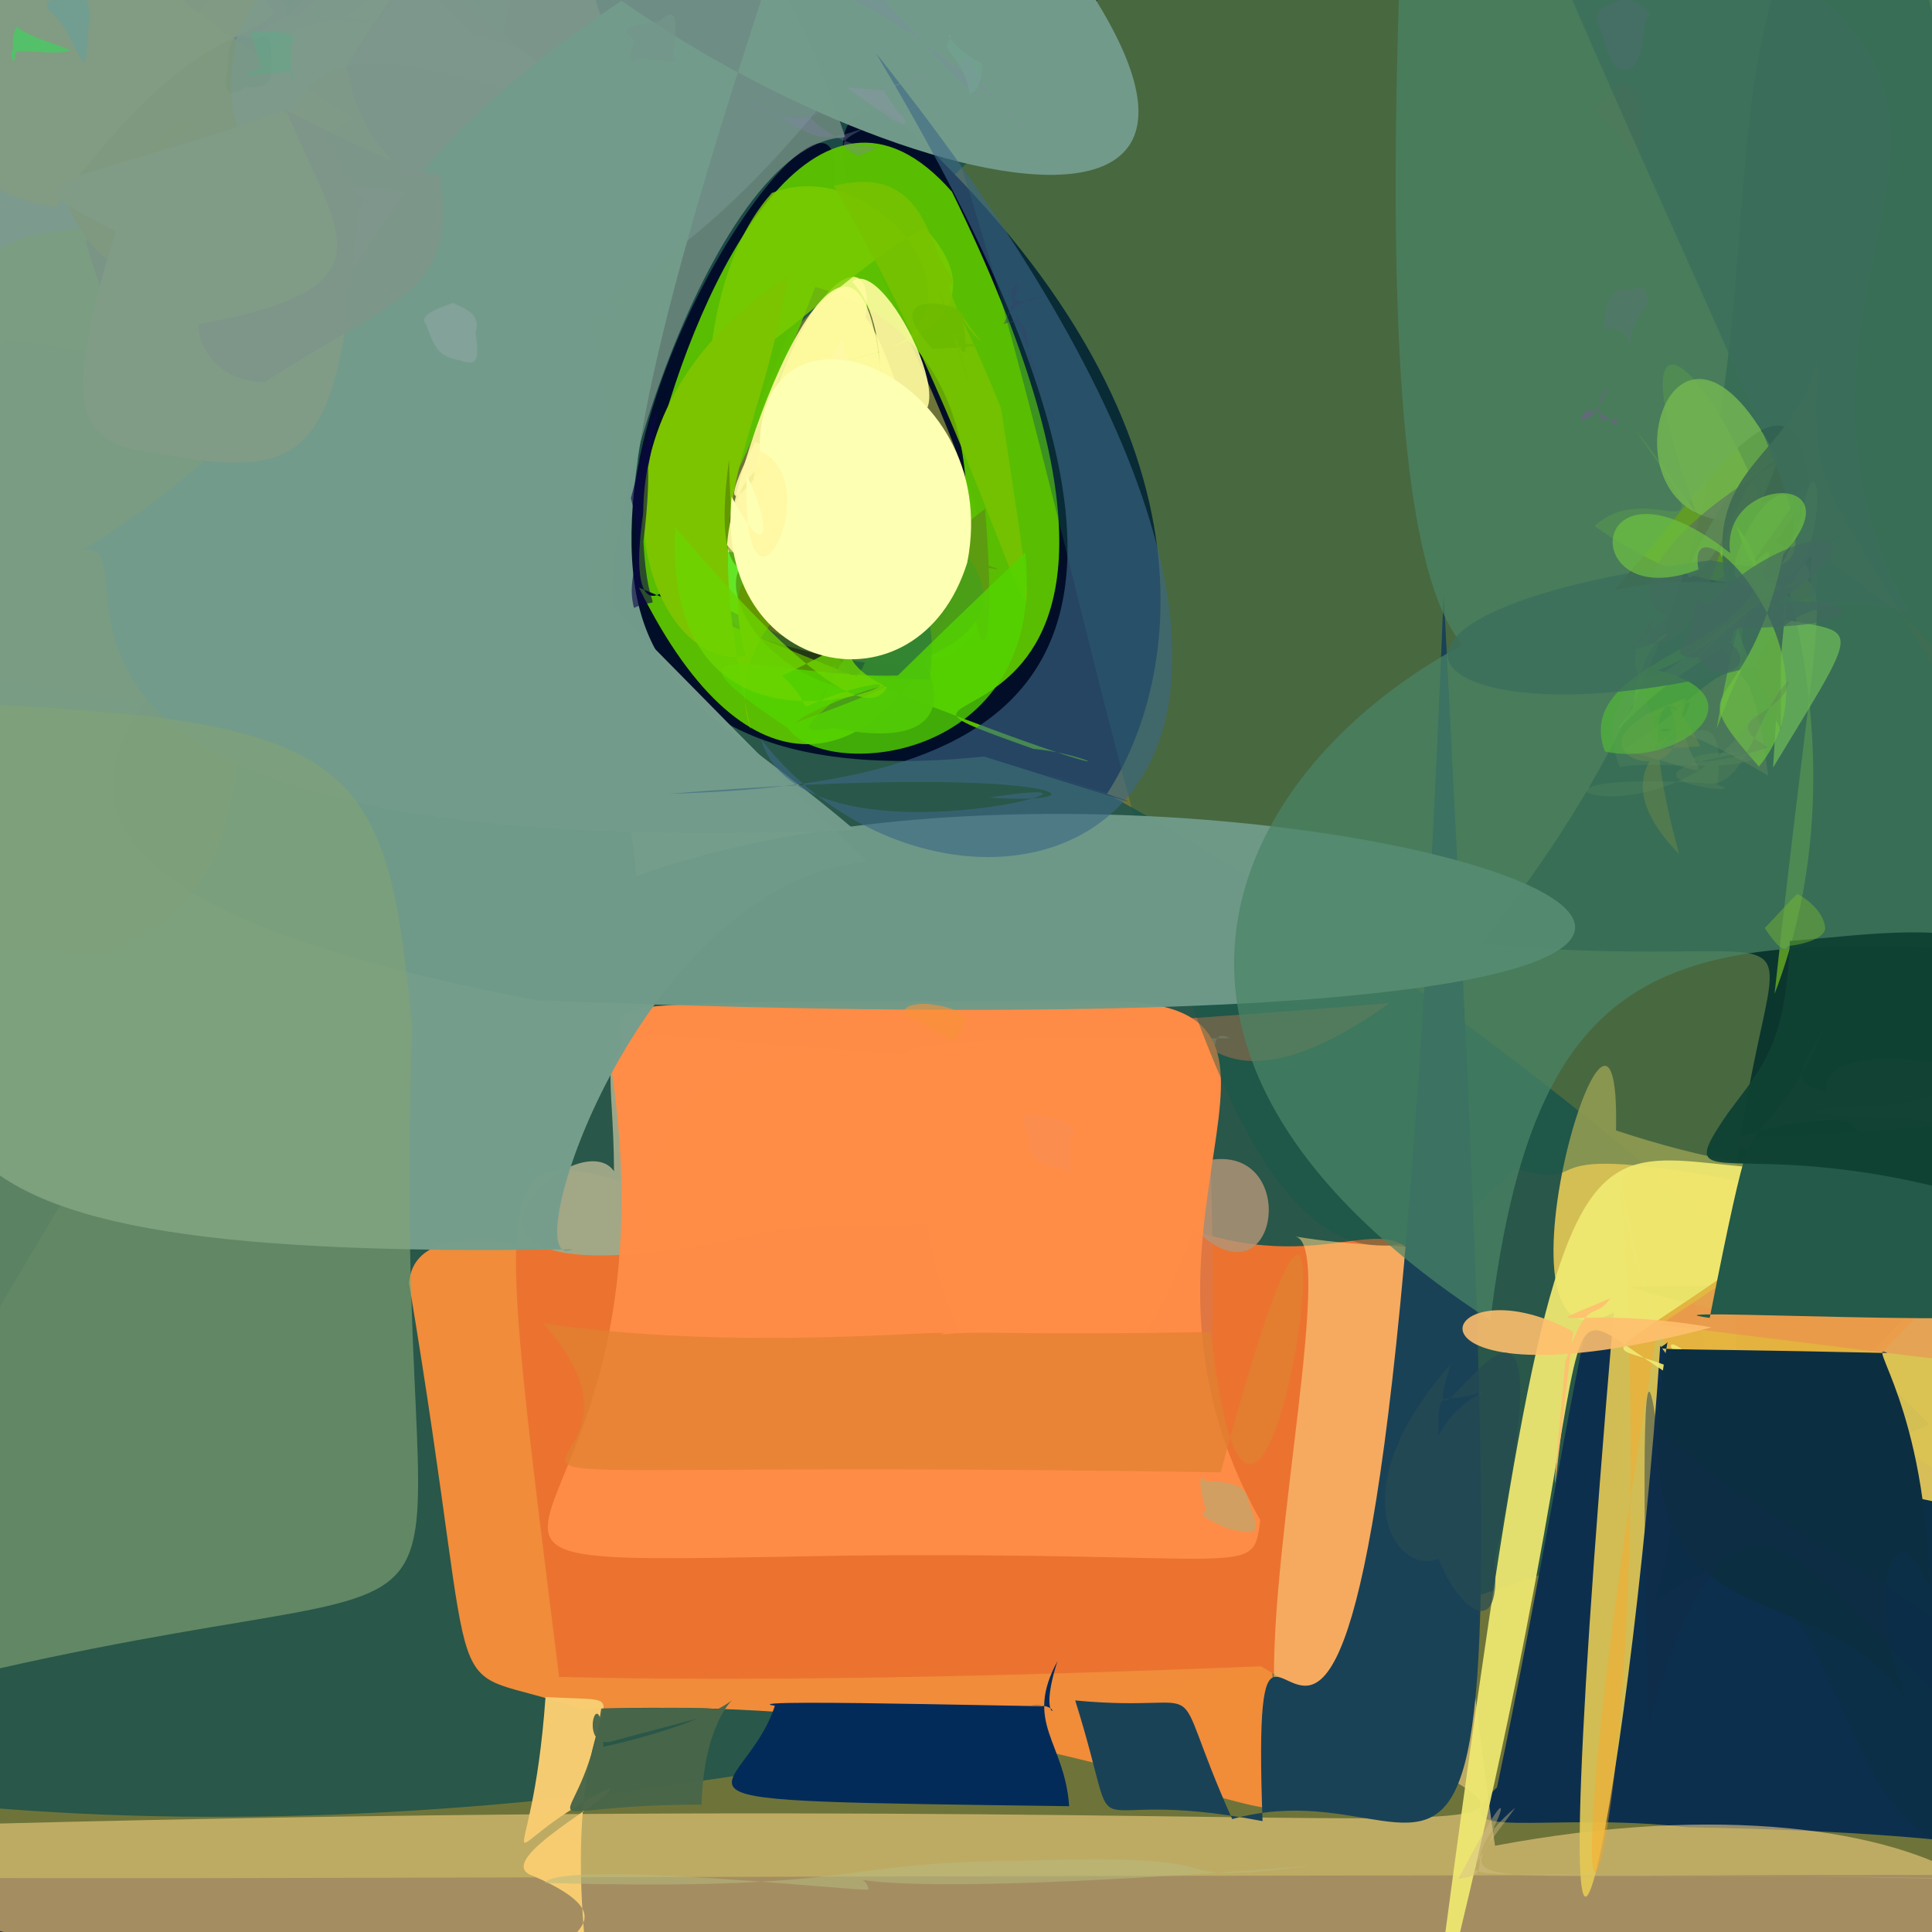 <?xml version="1.0" ?>
<svg xmlns="http://www.w3.org/2000/svg" version="1.1" width="512" height="512">
  <rect width="100%" height="100%" fill="#333333" stroke="none"/>
  <defs/>
  <g>
    <path stroke-width="0" fill="rgb(31, 255, 17)" opacity="1.012" stroke="rgb(139, 182, 153)" stroke-opacity="1.0" stroke-linecap="round" stroke-linejoin="round" d="M 206.952 175.421 C 82.226 71.142 141.154 169.24 -10.209 311.403 C -50.38 273.608 -32.126 244.371 0.808 198.231 C 57.357 82.95 62.129 73.328 78.213 109.441 C 273.869 194.999 148.018 52.311 206.952 175.421"/>
    <path stroke-width="0" fill="rgb(156, 163, 157)" opacity="0.831" stroke="rgb(108, 164, 111)" stroke-opacity="1.0" stroke-linecap="round" stroke-linejoin="round" d="M 145.296 -34.982 C 90.109 151.016 119.991 222.646 -4.356 262.874 C -46.548 225.741 -45.621 209.985 -47.317 66.33 C -49.113 -8.182 -55.948 -28.422 15.614 -48.402 C 199.617 -48.197 200.758 -41.449 145.296 -34.982"/>
    <path stroke-width="0" fill="rgb(186, 200, 66)" opacity="0.443" stroke="rgb(245, 97, 201)" stroke-opacity="1.0" stroke-linecap="round" stroke-linejoin="round" d="M 563.839 -46.57 C 586.016 497.634 588.241 535.387 533.363 496.867 C -111.218 497.05 -96.698 501.568 -75.688 487.981 C 91.684 153.424 150.738 155.655 336.404 -48.714 C 391.435 -64.825 407.012 -154.89 563.839 -46.57"/>
    <path stroke-width="0" fill="rgb(22, 79, 78)" opacity="0.785" stroke="rgb(144, 236, 18)" stroke-opacity="1.0" stroke-linecap="round" stroke-linejoin="round" d="M 278.373 21.963 C 59.277 233.299 196.754 66.793 511.355 377.459 C 149.789 532.791 -168.897 505.828 -282.007 351.754 C 30.961 0.913 11.821 -26.103 238.377 -44.649 C 283.042 -42.79 303.223 -43.434 278.373 21.963"/>
    <path stroke-width="0" fill="rgb(222, 110, 122)" opacity="0.884" stroke="rgb(5, 212, 198)" stroke-opacity="1.0" stroke-linecap="round" stroke-linejoin="round" d="M 258.085 314.947 C 284.504 286.02 274.579 292.829 218.642 340.246 C 208.804 338.104 203.431 330.014 201.846 287.375 C 252.565 276.99 283.591 286.113 291.897 290.128 C 237.974 293.128 249.408 304.646 258.085 314.947"/>
    <path stroke-width="0" fill="rgb(241, 140, 58)" opacity="0.992" stroke="rgb(249, 203, 117)" stroke-opacity="1.0" stroke-linecap="round" stroke-linejoin="round" d="M 338.868 470.51 C 356.149 499.335 286.6 447.47 154.168 452.995 C 113.996 438.968 128.871 462.663 108.397 340.015 C 110.424 315.036 171.94 333.691 238.033 374.95 C 246.104 282.951 328.885 251.075 338.868 470.51"/>
    <path stroke-width="0" fill="rgb(235, 115, 47)" opacity="1.014" stroke="rgb(30, 163, 36)" stroke-opacity="1.0" stroke-linecap="round" stroke-linejoin="round" d="M 378.506 339.459 C 354.544 461.756 366.653 460.535 334.159 441.583 C 235.671 445.556 179.523 445.159 148.179 444.413 C 119.21 212.956 135.776 358.433 309.754 323.728 C 353.839 341.517 369.1 314.733 378.506 339.459"/>
    <path stroke-width="0" fill="rgb(228, 129, 93)" opacity="0.897" stroke="rgb(133, 105, 67)" stroke-opacity="1.0" stroke-linecap="round" stroke-linejoin="round" d="M 296.995 283.235 C 306.251 285.997 291.996 293.248 295.582 299.509 C 254.891 289.491 254.309 289.427 293.004 303.391 C 305.931 301.357 317.469 292.384 260.079 291.261 C 249.968 300.625 274.159 295.963 296.995 283.235"/>
    <path stroke-width="0" fill="rgb(161, 169, 138)" opacity="0.965" stroke="rgb(116, 144, 4)" stroke-opacity="1.0" stroke-linecap="round" stroke-linejoin="round" d="M 263.066 291.034 C 267.284 333.006 260.455 322.079 206.882 325.637 C 94.288 351.983 152.08 295.146 162.723 310.389 C 162.518 258.287 144.192 277.441 279.714 281.004 C 234.252 291.308 263.578 281.358 263.066 291.034"/>
    <path stroke-width="0" fill="rgb(220, 119, 77)" opacity="0.67" stroke="rgb(156, 157, 240)" stroke-opacity="1.0" stroke-linecap="round" stroke-linejoin="round" d="M 320.885 373.054 C 289.67 369.405 325.808 351.537 263.774 355.7 C 211.052 357.378 198.664 358.991 168.33 377.651 C 168.384 262.166 173.022 282.413 368.245 265.825 C 297.873 316.358 325.034 211.461 320.885 373.054"/>
    <path stroke-width="0" fill="rgb(178, 148, 118)" opacity="0.828" stroke="rgb(91, 111, 177)" stroke-opacity="1.0" stroke-linecap="round" stroke-linejoin="round" d="M 293.973 323.405 C 347.179 274.64 344.788 353.856 316.345 325.505 C 288.283 405.048 247.4 375.146 243.715 305.964 C 224.042 273.717 227.379 275.559 325.948 275.146 C 312.451 268.124 341.221 320.775 293.973 323.405"/>
    <path stroke-width="0" fill="rgb(258, 141, 71)" opacity="0.996" stroke="rgb(170, 171, 53)" stroke-opacity="1.0" stroke-linecap="round" stroke-linejoin="round" d="M 333.982 402.859 C 331.889 418.577 333.228 411.181 224.484 412.242 C 78.778 414.68 182.581 418.095 161.861 281.983 C 176.124 265.111 122.318 265.418 295.1 265.281 C 358.269 266.581 289.903 324.693 333.982 402.859"/>
    <path stroke-width="0" fill="rgb(-9, 28, 26)" opacity="0.946" stroke="rgb(80, 92, 145)" stroke-opacity="1.0" stroke-linecap="round" stroke-linejoin="round" d="M 498.57 -50.702 C 594.592 317.678 519.676 345.537 437.164 401.52 C 439.835 385.149 467.893 392.136 458.165 328.543 C 466.453 227.493 497.9 259.397 392.238 250.205 C 500.814 115.721 428.498 19.474 498.57 -50.702"/>
    <path stroke-width="0" fill="rgb(82, 64, 129)" opacity="0.911" stroke="rgb(252, 26, 53)" stroke-opacity="1.0" stroke-linecap="round" stroke-linejoin="round" d="M 530.863 401.016 C 510.702 461.313 500.361 455.86 478.062 443.564 C 445.016 521.449 444.971 409.258 446.894 449.695 C 415.955 443.876 428.833 413.81 438.197 353.232 C 489.787 367.415 495.603 380.156 530.863 401.016"/>
    <path stroke-width="0" fill="rgb(13, 47, 78)" opacity="0.998" stroke="rgb(166, 64, 118)" stroke-opacity="1.0" stroke-linecap="round" stroke-linejoin="round" d="M 534.956 495.004 C 557.476 494.71 534.851 485.705 447.149 484.247 C 409.532 479.883 380.822 488.991 396.723 473.646 C 420.471 361.835 429.995 256.95 447.825 336.247 C 465.128 451.118 523.808 397.856 534.956 495.004"/>
    <path stroke-width="0" fill="rgb(256, 216, 135)" opacity="0.553" stroke="rgb(40, 28, 167)" stroke-opacity="1.0" stroke-linecap="round" stroke-linejoin="round" d="M 396.198 489.134 C 636.142 444.199 628.504 690.273 -96.267 486.174 C 430.169 467.7 448.833 506.048 337.674 447.502 C 336.505 408.288 354.022 329.141 343.162 327.675 C 407.042 338.015 368.595 300.004 396.198 489.134"/>
    <path stroke-width="0" fill="rgb(-13, 13, 40)" opacity="0.978" stroke="rgb(50, 94, 209)" stroke-opacity="1.0" stroke-linecap="round" stroke-linejoin="round" d="M 293.372 210.333 C 229.416 189.865 358.65 231.254 260.768 200.49 C 24.522 225.136 328.573 -147.225 176.482 160.052 C 362.878 234.595 177.117 25.05 235.054 28.996 C 326.373 110.287 312.809 180.573 293.372 210.333"/>
    <path stroke-width="0" fill="rgb(92, 194, -59)" opacity="0.972" stroke="rgb(213, 24, 248)" stroke-opacity="1.0" stroke-linecap="round" stroke-linejoin="round" d="M 273.846 198.459 C 295.131 200.335 313.996 216.472 169.325 155.714 C 228.573 275.764 303.667 99.549 216.061 76.071 C 126.68 306.189 180.814 -30.649 252.284 50.82 C 334.017 217.697 206.597 174.52 273.846 198.459"/>
    <path stroke-width="0" fill="rgb(225, 129, 49)" opacity="0.712" stroke="rgb(249, 154, 188)" stroke-opacity="1.0" stroke-linecap="round" stroke-linejoin="round" d="M 320.886 352.977 C 334.638 474.83 366.953 227.06 323.52 390.195 C 55.834 385.999 190.247 402.47 143.938 350.669 C 214.952 361.199 295.312 345.382 219.511 359.313 C 266.802 349.96 236.708 354.547 320.886 352.977"/>
    <path stroke-width="0" fill="rgb(228, 201, 85)" opacity="0.916" stroke="rgb(72, 30, 75)" stroke-opacity="1.0" stroke-linecap="round" stroke-linejoin="round" d="M 549.314 398.708 C 528.457 422.258 488.301 423.581 439.976 356.64 C 432.117 476.758 404.573 618.154 427.665 347.791 C 390.729 367.985 429.614 236.913 428.262 299.574 C 523.344 331.257 543.787 279.107 549.314 398.708"/>
    <path stroke-width="0" fill="rgb(261, 167, 36)" opacity="0.405" stroke="rgb(81, 105, 16)" stroke-opacity="1.0" stroke-linecap="round" stroke-linejoin="round" d="M 551.442 296.071 C 483.234 385.615 446.937 415.42 429.75 312.178 C 442.228 501.641 399.558 590.325 439.103 352.772 C 416.364 280.13 431.549 323.778 517.58 307.626 C 518.238 275.544 530.041 279.095 551.442 296.071"/>
    <path stroke-width="0" fill="rgb(161, 223, 5)" opacity="0.829" stroke="rgb(144, 67, 133)" stroke-opacity="1.0" stroke-linecap="round" stroke-linejoin="round" d="M 470.275 263.399 C 489.317 88.347 490.344 187.57 422.564 139.395 C 437.733 125.453 459.491 151.365 433.668 114.301 C 439.889 121.408 466.799 161.506 449.726 136.457 C 410.899 31.541 511.885 155.116 470.275 263.399"/>
    <path stroke-width="0" fill="rgb(10, 47, 71)" opacity="1.027" stroke="rgb(146, 236, 81)" stroke-opacity="1.0" stroke-linecap="round" stroke-linejoin="round" d="M 552.391 487.81 C 553.055 506.83 547.324 512.426 530.039 487.605 C 482.651 505.616 489.974 383.981 438.445 424.552 C 449.177 391.714 434.715 382.748 471.777 392.937 C 514.512 400.919 544.229 381.027 552.391 487.81"/>
    <path stroke-width="0" fill="rgb(19, 87, 74)" opacity="0.407" stroke="rgb(33, 182, 73)" stroke-opacity="1.0" stroke-linecap="round" stroke-linejoin="round" d="M 598.212 3.359 C 593.895 299.905 556.8 292.243 464.345 313.778 C 399.377 300.835 425.581 316.192 401.422 309.613 C 302.806 415.224 294.878 83.751 221.699 -32.443 C 616.997 -80.576 610.666 -56.14 598.212 3.359"/>
    <path stroke-width="0" fill="rgb(239, 232, 113)" opacity="0.933" stroke="rgb(149, 5, 211)" stroke-opacity="1.0" stroke-linecap="round" stroke-linejoin="round" d="M 457.975 371.935 C 440.482 344.375 428.418 357.037 478.663 380.48 C 387.235 353.095 444.212 287.777 378.56 545.924 C 418.755 240.077 414.165 321.165 497.539 308.414 C 403.613 379.993 425.721 344.19 457.975 371.935"/>
    <path stroke-width="0" fill="rgb(26, 66, 87)" opacity="1.015" stroke="rgb(172, 68, 187)" stroke-opacity="1.0" stroke-linecap="round" stroke-linejoin="round" d="M 382.591 157.283 C 364.501 612.288 330.184 360.883 334.59 482.618 C 281.911 472.438 298.869 495.009 284.943 450.639 C 323.798 454.304 307.995 440.662 326.546 482.076 C 392.51 463.863 404.326 575.98 382.591 157.283"/>
    <path stroke-width="0" fill="rgb(12, 46, 65)" opacity="1.001" stroke="rgb(63, 146, 150)" stroke-opacity="1.0" stroke-linecap="round" stroke-linejoin="round" d="M 511.251 421.727 C 501.924 393.331 491.479 428.339 508.875 456.98 C 487.478 410.502 425.683 445.648 441.9 355.679 C 439.892 358.409 428.715 356.92 500.161 358.559 C 494.06 355.022 510.721 372.923 511.251 421.727"/>
    <path stroke-width="0" fill="rgb(15, 44, 73)" opacity="0.445" stroke="rgb(56, 242, 114)" stroke-opacity="1.0" stroke-linecap="round" stroke-linejoin="round" d="M 511.373 447.17 C 548.505 457.668 548.229 462.894 542.944 451.26 C 487.373 407.671 457.576 398.65 438.912 377.118 C 435.703 354.071 434.935 378.48 436.884 457.216 C 458.62 380.875 475.049 411.292 511.373 447.17"/>
    <path stroke-width="0" fill="rgb(140, 160, 189)" opacity="0.828" stroke="rgb(178, 75, 207)" stroke-opacity="1.0" stroke-linecap="round" stroke-linejoin="round" d="M 147.977 60.631 C 188.036 169.231 134.892 190.001 94.038 113.815 C 78.989 102.028 74.559 95.718 71.594 80.128 C 107.841 47.109 85.712 65.167 111.725 27.858 C 136.889 48.6 153.74 61.869 147.977 60.631"/>
    <path stroke-width="0" fill="rgb(3, 43, 90)" opacity="1.003" stroke="rgb(224, 148, 224)" stroke-opacity="1.0" stroke-linecap="round" stroke-linejoin="round" d="M 280.225 440.237 C 271.286 456.791 282.161 461.508 283.341 478.668 C 161.128 476.99 196.919 478.015 205.347 452.047 C 190.635 449.807 302.752 453.162 273.159 451.829 C 284.89 451.517 273.912 460.048 280.225 440.237"/>
    <path stroke-width="0" fill="rgb(137, 141, 136)" opacity="0.92" stroke="rgb(184, 127, 243)" stroke-opacity="1.0" stroke-linecap="round" stroke-linejoin="round" d="M 143.828 26.742 C 140.597 37.383 133.565 45.068 123.266 47.647 C 65.663 45.535 59.159 38.371 58.662 26.37 C 83.662 -5.109 90.517 -12.875 99.642 -15.634 C 107.243 -11.077 112.446 -2.16 143.828 26.742"/>
    <path stroke-width="0" fill="rgb(144, 152, 160)" opacity="1.033" stroke="rgb(108, 154, 4)" stroke-opacity="1.0" stroke-linecap="round" stroke-linejoin="round" d="M 76.452 7.392 C 75.095 16.162 68.421 24.156 59.429 26.973 C 50.426 24.84 42.913 17.672 38.047 7.305 C 40.022 -3.096 48.432 -9.998 59.656 -12.079 C 69.471 -9.034 75.917 -1.209 76.452 7.392"/>
    <path stroke-width="0" fill="rgb(117, 131, 147)" opacity="0.938" stroke="rgb(168, 73, 157)" stroke-opacity="1.0" stroke-linecap="round" stroke-linejoin="round" d="M 72.348 17.02 C 69.53 26.656 62.843 34.213 47.906 45.105 C 21.336 48.096 12.203 48.943 44.087 38.805 C 61.782 20.986 59.764 17.314 36.702 -20.055 C 61.077 -0.574 67.805 7.291 72.348 17.02"/>
    <path stroke-width="0" fill="rgb(59, 111, 113)" opacity="0.558" stroke="rgb(34, 76, 145)" stroke-opacity="1.0" stroke-linecap="round" stroke-linejoin="round" d="M 226.108 17.133 C 169.836 91.063 136.511 82.144 116.325 106.169 C 84.539 111.334 79.517 103.91 96.424 91.909 C 96.075 46.782 102.624 39.535 118.934 -8.076 C 153.795 -35.097 204.651 -41.44 226.108 17.133"/>
    <path stroke-width="0" fill="rgb(108, 106, 91)" opacity="0.862" stroke="rgb(146, 166, 166)" stroke-opacity="1.0" stroke-linecap="round" stroke-linejoin="round" d="M 169.08 245.092 C 176.498 207.534 124.893 211.876 47.367 193.186 C 37.334 189.388 31.466 181.944 40.55 143.393 C 58.929 86.284 66.349 79.139 61.695 97.841 C 121.47 108.496 25.731 188.07 169.08 245.092"/>
    <path stroke-width="0" fill="rgb(219, 221, 198)" opacity="0.37" stroke="rgb(228, 93, 111)" stroke-opacity="1.0" stroke-linecap="round" stroke-linejoin="round" d="M 224.019 36.388 C 187.5 37.239 154.077 153.044 164.254 166.038 C 47.976 146.306 102.756 60.712 84.631 16.28 C 87.397 6.748 94.715 -0.585 108.498 -4.685 C 171.324 -17.57 190.652 -61.989 224.019 36.388"/>
    <path stroke-width="0" fill="rgb(121, 139, 137)" opacity="0.942" stroke="rgb(205, 179, 25)" stroke-opacity="1.0" stroke-linecap="round" stroke-linejoin="round" d="M 85.407 45.062 C 35.166 73.211 33.038 82.277 -11.795 136.264 C -23.763 138.66 -30.74 131.932 -32.751 110.23 C -19.241 31.567 -11.252 25.349 62.35 27.21 C 74.891 26.238 82.129 32.781 85.407 45.062"/>
    <path stroke-width="0" fill="rgb(118, 157, 140)" opacity="0.99" stroke="rgb(182, 254, 38)" stroke-opacity="1.0" stroke-linecap="round" stroke-linejoin="round" d="M 229.702 228.32 C 168.812 234.097 135.523 339.102 151.749 331.072 C -51.948 334.374 -19.763 295.817 -13.551 199.261 C -4.091 132.544 -2.253 118.781 50.245 107.95 C 124.863 108.752 129.857 130.539 229.702 228.32"/>
    <path stroke-width="0" fill="rgb(124, 154, 141)" opacity="1.008" stroke="rgb(41, 156, 31)" stroke-opacity="1.0" stroke-linecap="round" stroke-linejoin="round" d="M 67.414 67.677 C 65.16 78.026 58.01 85.155 -4.502 91.596 C -18.31 92.004 -28.153 88.306 -30.405 79.218 C -26.785 3.349 -18 -3.135 -10.298 -4.287 C 56.168 4.759 62.715 11.869 67.414 67.677"/>
    <path stroke-width="0" fill="rgb(147, 132, 156)" opacity="0.934" stroke="rgb(205, 145, 103)" stroke-opacity="1.0" stroke-linecap="round" stroke-linejoin="round" d="M 90.033 69.531 C 57.47 78.905 73.015 81.841 60.844 127.853 C 50.052 125.005 42.743 117.417 34.392 53.844 C 35.982 41.827 41.685 33.724 50.386 31.664 C 92.861 67.328 99.62 74.806 90.033 69.531"/>
    <path stroke-width="0" fill="rgb(121, 134, 142)" opacity="0.857" stroke="rgb(177, 115, 184)" stroke-opacity="1.0" stroke-linecap="round" stroke-linejoin="round" d="M 115.815 33.136 C 115.369 44.349 108.553 51.843 97.647 53.817 C 63.808 23.516 57.06 15.616 49.643 7.844 C 55.463 -0.89 62.507 -8.819 72.095 -11.984 C 81.802 -9.156 88.748 -1.462 115.815 33.136"/>
    <path stroke-width="0" fill="rgb(122, 146, 133)" opacity="0.828" stroke="rgb(248, 218, 2)" stroke-opacity="1.0" stroke-linecap="round" stroke-linejoin="round" d="M 111.898 16.297 C 35.951 20.473 104.256 79.978 36.191 96.665 C 26.49 88.691 18.651 81.578 15.478 72.623 C 50.857 30.334 57.656 22.979 90.949 -6.494 C 104.511 -4.305 111.052 3.772 111.898 16.297"/>
    <path stroke-width="0" fill="rgb(144, 156, 153)" opacity="1.023" stroke="rgb(186, 43, 132)" stroke-opacity="1.0" stroke-linecap="round" stroke-linejoin="round" d="M 104.515 136.887 C 105.672 149.611 104.443 162.307 95.3 176.415 C 10.115 168.754 10.168 158.451 22.821 135.736 C 42.09 97.772 50.29 91.037 83.212 64.768 C 94.27 66.295 101.6 73.874 104.515 136.887"/>
    <path stroke-width="0" fill="rgb(112, 155, 137)" opacity="0.969" stroke="rgb(50, 4, 202)" stroke-opacity="1.0" stroke-linecap="round" stroke-linejoin="round" d="M 168.706 232.153 C 325.333 175.36 653.284 285.461 142.123 265.074 C -14.916 235.338 31.763 193.457 53.536 166.632 C 97.886 112.57 95.701 113.399 72.563 96.329 C 86.416 156.591 151.273 68.866 168.706 232.153"/>
    <path stroke-width="0" fill="rgb(123, 149, 131)" opacity="0.921" stroke="rgb(88, 236, 179)" stroke-opacity="1.0" stroke-linecap="round" stroke-linejoin="round" d="M 131.816 29.681 C 112.127 57.005 105.641 65.641 98.274 67.822 C 86.954 64.171 86.19 53.155 63.055 25.073 C 57.761 17.127 65.452 10.036 75.624 4.297 C 129.739 5.768 136.231 14.582 131.816 29.681"/>
    <path stroke-width="0" fill="rgb(175, 141, 175)" opacity="0.885" stroke="rgb(41, 158, 147)" stroke-opacity="1.0" stroke-linecap="round" stroke-linejoin="round" d="M 115.252 87.332 C 86.7 191.216 166.41 172.43 117.643 120.009 C 64.964 149.548 58.38 138.224 55.154 126.975 C 69.538 85.288 86.341 85.207 126.428 61.541 C 136.614 60.566 146.241 65.559 115.252 87.332"/>
    <path stroke-width="0" fill="rgb(127, 154, 127)" opacity="0.97" stroke="rgb(238, 156, 136)" stroke-opacity="1.0" stroke-linecap="round" stroke-linejoin="round" d="M 93.431 31.257 C 57.154 57.81 66.419 63.452 74.58 78.702 C 12.304 75.36 25.029 66.907 -0.909 2.827 C 0.617 -8.22 7.705 -15.567 22.168 -20.014 C 62.621 11.382 61.099 9.938 93.431 31.257"/>
    <path stroke-width="0" fill="rgb(129, 156, 131)" opacity="0.888" stroke="rgb(186, 79, 101)" stroke-opacity="1.0" stroke-linecap="round" stroke-linejoin="round" d="M 72.525 3.551 C 65.899 11.344 49.069 7.524 14.854 54.788 C -1.769 52.621 -9.652 46.205 -32.264 11.201 C -11.457 -50.801 3.008 -43.4 33.171 -33.329 C 54.909 -18.011 63.957 -12.193 72.525 3.551"/>
    <path stroke-width="0" fill="rgb(128, 155, 138)" opacity="0.754" stroke="rgb(47, 240, 188)" stroke-opacity="1.0" stroke-linecap="round" stroke-linejoin="round" d="M 147.083 42.411 C 173.756 120.687 168.73 65.504 134.947 87.743 C 104.197 60.027 98.02 53.095 68.945 29.384 C 67.624 14.823 74.494 7.133 88.78 5.311 C 139.735 8.216 153.488 13.467 147.083 42.411"/>
    <path stroke-width="0" fill="rgb(123, 157, 130)" opacity="1.002" stroke="rgb(57, 64, 14)" stroke-opacity="1.0" stroke-linecap="round" stroke-linejoin="round" d="M 117.678 164.594 C 110.801 177.616 104.138 185.157 41.723 186.071 C -22.152 178.169 -32.852 174.116 -37.484 135.839 C -13.704 67.052 -2.503 61.939 21.924 60.717 C 38.185 126.868 71.292 86.871 117.678 164.594"/>
    <path stroke-width="0" fill="rgb(162, 155, 172)" opacity="0.536" stroke="rgb(79, 177, 96)" stroke-opacity="1.0" stroke-linecap="round" stroke-linejoin="round" d="M 162.549 59.166 C 116.034 78.305 127.194 96.774 113.423 108.898 C 77.569 99.641 85.415 80.442 85.669 72.697 C 83.826 44.618 86.169 74.623 83.722 55.496 C 100.2 53.536 60.11 41.454 162.549 59.166"/>
    <path stroke-width="0" fill="rgb(126, 154, 140)" opacity="0.842" stroke="rgb(6, 17, 173)" stroke-opacity="1.0" stroke-linecap="round" stroke-linejoin="round" d="M 155.539 29.793 C 85.189 8.659 86.109 12.587 69.089 43.868 C 63.818 37.758 58.662 30.639 62.81 9.607 C 72.408 -11.823 80.605 -18.438 104.346 -37.94 C 91.404 -2.26 116.74 -13.364 155.539 29.793"/>
    <path stroke-width="0" fill="rgb(122, 157, 131)" opacity="0.805" stroke="rgb(136, 228, 252)" stroke-opacity="1.0" stroke-linecap="round" stroke-linejoin="round" d="M 67.054 156.333 C 62.667 227.939 58.639 237.272 26.575 253.494 C -64.237 245.021 -65.423 235.048 -46.546 190.452 C -51.457 127.693 -45.974 118.26 2.199 90.213 C 65.651 97.851 69.918 107.914 67.054 156.333"/>
    <path stroke-width="0" fill="rgb(74, 133, 102)" opacity="0.718" stroke="rgb(169, 67, 5)" stroke-opacity="1.0" stroke-linecap="round" stroke-linejoin="round" d="M 932.693 227.909 C 529.584 316.522 418.155 161.593 394.974 349.883 C 231.85 244.247 404.15 126.244 479.517 160.121 C 489.487 -18.109 357.545 393.471 370.804 -2.712 C 572.549 -65.478 602.802 -29.209 932.693 227.909"/>
    <path stroke-width="0" fill="rgb(125, 151, 140)" opacity="0.864" stroke="rgb(81, 97, 150)" stroke-opacity="1.0" stroke-linecap="round" stroke-linejoin="round" d="M 166.994 17.965 C 189.237 34.36 172.57 40.135 111.894 49.917 C 102.017 41.797 94.412 33.493 91.844 17.546 C 112.366 -16.088 121.645 -21.466 151.717 -32.771 C 161.642 -31.119 147.848 -6.004 166.994 17.965"/>
    <path stroke-width="0" fill="rgb(115, 155, 139)" opacity="0.986" stroke="rgb(160, 222, 69)" stroke-opacity="1.0" stroke-linecap="round" stroke-linejoin="round" d="M 226.544 -73.865 C 135.435 190.788 160.849 163.661 226.457 219.927 C -23.315 230.071 44.48 142.37 22.042 145.743 C 106.446 92.613 73.516 60.735 164.735 0.178 C 251.344 61.121 388.386 83.915 226.544 -73.865"/>
    <path stroke-width="0" fill="rgb(129, 156, 134)" opacity="0.999" stroke="rgb(47, 242, 175)" stroke-opacity="1.0" stroke-linecap="round" stroke-linejoin="round" d="M 94.835 55.922 C 89.876 119.072 83.27 128.359 41.483 119.951 C 19.423 117.959 16.573 107.417 30.661 61.312 C -0.004 45.759 13.78 51.016 75.054 29.503 C 88.203 36.158 92.688 44.572 94.835 55.922"/>
    <path stroke-width="0" fill="rgb(125, 150, 138)" opacity="0.934" stroke="rgb(241, 186, 64)" stroke-opacity="1.0" stroke-linecap="round" stroke-linejoin="round" d="M 116.657 46.365 C 120.644 77.538 107.568 77.34 70.121 101.277 C 58.855 101.278 52.368 92.826 52.645 85.902 C 105.799 76.224 89.395 62.108 75.777 29.101 C 101.693 42.704 114.333 46.575 116.657 46.365"/>
    <path stroke-width="0" fill="rgb(60, 104, 134)" opacity="0.618" stroke="rgb(132, 6, 52)" stroke-opacity="1.0" stroke-linecap="round" stroke-linejoin="round" d="M 232.175 14.154 C 399.073 223.209 256.332 266.04 201.67 195.916 C 212.9 233.162 312.8 203.543 262.095 211.345 C 295.672 213.789 283.106 201.78 177.284 210.36 C 270.105 207.745 331.301 180.173 232.175 14.154"/>
    <path stroke-width="0" fill="rgb(129, 163, 117)" opacity="0.635" stroke="rgb(95, 118, 70)" stroke-opacity="1.0" stroke-linecap="round" stroke-linejoin="round" d="M 109.236 272.64 C 102.54 456.216 147.999 408.609 -0.906 442.311 C -37.341 337.84 -36.609 324.392 -35.949 275.154 C -41.401 197.63 -41.098 183.493 -13.468 186.158 C 94.795 190.767 102.519 200.261 109.236 272.64"/>
    <path stroke-width="0" fill="rgb(181, 161, 43)" opacity="0.768" stroke="rgb(220, 29, 131)" stroke-opacity="1.0" stroke-linecap="round" stroke-linejoin="round" d="M 521.724 336.284 C 469.708 354.897 475.762 313.774 463.547 317.461 C 463.145 344.259 459.887 364.738 466.76 307.325 C 457.846 306.037 469.44 334.464 561.681 320.144 C 514.858 301.533 488.376 313.17 521.724 336.284"/>
    <path stroke-width="0" fill="rgb(237, 130, 86)" opacity="0.475" stroke="rgb(140, 149, 245)" stroke-opacity="1.0" stroke-linecap="round" stroke-linejoin="round" d="M 571.051 356.357 C 576.948 369.35 550.049 364.653 439.939 351.067 C 472.315 329.708 482.542 321.626 510.676 299.733 C 533.489 284.995 511.838 311.113 520.895 305.301 C 525.511 291.936 521.25 311.642 571.051 356.357"/>
    <path stroke-width="0" fill="rgb(82, 125, 91)" opacity="0.703" stroke="rgb(170, 200, 71)" stroke-opacity="1.0" stroke-linecap="round" stroke-linejoin="round" d="M 447.766 186.281 C 438.424 186.804 429.47 195.57 445.655 185.349 C 444.24 207.016 464.228 207.5 430.089 198.86 C 457.517 181.038 462.702 160.109 468.566 205.539 C 426.127 180.382 442.227 204.543 447.766 186.281"/>
    <path stroke-width="0" fill="rgb(107, 182, 88)" opacity="0.767" stroke="rgb(16, 123, 249)" stroke-opacity="1.0" stroke-linecap="round" stroke-linejoin="round" d="M 459.01 160.536 C 491.67 171.229 498.186 156.673 469.887 203.417 C 472.839 153.185 476.47 133.996 481.094 116.921 C 462.229 191.835 473.251 159.076 475.94 150.383 C 469.037 157.191 478.131 175.789 459.01 160.536"/>
    <path stroke-width="0" fill="rgb(116, 183, 81)" opacity="0.82" stroke="rgb(86, 245, 59)" stroke-opacity="1.0" stroke-linecap="round" stroke-linejoin="round" d="M 471.154 122.02 C 443.544 66.155 422.17 136.084 458.001 138.046 C 498.589 152.811 469.423 163.016 469.896 144.832 C 485.454 120.91 481.679 130.903 461.816 135.458 C 450.047 148.114 457.347 160.075 471.154 122.02"/>
    <path stroke-width="0" fill="rgb(256, 192, 111)" opacity="0.887" stroke="rgb(240, 203, 160)" stroke-opacity="1.0" stroke-linecap="round" stroke-linejoin="round" d="M 453.593 351.76 C 417.22 345.485 403.879 353.998 426.703 344.083 C 422.405 350.358 420.749 342.855 414.833 360.822 C 408.679 427.625 414.356 372.627 416.92 352.916 C 379.459 332.485 364.897 375.347 453.593 351.76"/>
    <path stroke-width="0" fill="rgb(102, 179, 65)" opacity="0.817" stroke="rgb(74, 216, 157)" stroke-opacity="1.0" stroke-linecap="round" stroke-linejoin="round" d="M 459.826 128.353 C 459.15 157.131 460.203 172.127 463.598 166.243 C 475.413 169.907 472.808 145.995 454.947 193.029 C 465.243 132.888 480.008 126.335 459.781 136.734 C 453.612 152.088 435.05 167.333 459.826 128.353"/>
    <path stroke-width="0" fill="rgb(38, 75, 82)" opacity="0.684" stroke="rgb(88, 37, 250)" stroke-opacity="1.0" stroke-linecap="round" stroke-linejoin="round" d="M 381.474 412.914 C 381.748 358.408 377.652 374.538 392.92 368.782 C 355.062 390.006 399.92 454.125 396.067 413.959 C 420.065 302.498 372.123 400.224 384.408 361.534 C 353.641 396.586 370.994 418.219 381.474 412.914"/>
    <path stroke-width="0" fill="rgb(137, 88, 84)" opacity="0.624" stroke="rgb(126, 163, 93)" stroke-opacity="1.0" stroke-linecap="round" stroke-linejoin="round" d="M 563.009 297.731 C 503.483 338.038 496.946 343.288 574.147 310.719 C 482.292 334.168 448.558 304.322 494.387 312.484 C 524.397 333.109 525.104 333.146 485.848 293.193 C 474.521 276.516 516.248 274.932 563.009 297.731"/>
    <path stroke-width="0" fill="rgb(88, 101, 108)" opacity="0.539" stroke="rgb(209, 48, 130)" stroke-opacity="1.0" stroke-linecap="round" stroke-linejoin="round" d="M 480.471 158.176 C 485.815 147.737 469.687 133.326 426.844 177.53 C 447.632 158.25 446.455 133.674 436.426 170.455 C 457.931 172.508 453.024 123.308 475.531 120.317 C 428.133 145.018 418.352 178.703 480.471 158.176"/>
    <path stroke-width="0" fill="rgb(101, 132, 74)" opacity="0.553" stroke="rgb(24, 219, 248)" stroke-opacity="1.0" stroke-linecap="round" stroke-linejoin="round" d="M 442.458 187.347 C 457.625 192.741 418.11 198.671 445.005 226.391 C 433.734 185.466 441.49 177.535 450.561 197.796 C 426.054 199.383 446.499 198.862 446.757 185.071 C 405.43 198.562 453.495 213.557 442.458 187.347"/>
    <path stroke-width="0" fill="rgb(248, 205, 114)" opacity="0.985" stroke="rgb(231, 197, 84)" stroke-opacity="1.0" stroke-linecap="round" stroke-linejoin="round" d="M 155.151 516.258 C 142.321 513.652 170.049 509.538 141.274 497.138 C 129.42 493.272 163.899 475.958 161.454 473.901 C 127.622 490.858 140.766 502.983 144.572 449.721 C 176.245 451.563 147.984 443.362 155.151 516.258"/>
    <path stroke-width="0" fill="rgb(64, 109, 83)" opacity="0.926" stroke="rgb(103, 59, 33)" stroke-opacity="1.0" stroke-linecap="round" stroke-linejoin="round" d="M 522.018 193.807 C 484.551 125.706 479.342 135.555 481.927 93.926 C 473.859 130.195 435.329 119.899 471.897 193.344 C 472.58 155.099 466.738 148.018 511.621 130.096 C 449.4 155.029 512.355 144.022 522.018 193.807"/>
    <path stroke-width="0" fill="rgb(226, 192, 165)" opacity="0.848" stroke="rgb(185, 2, 196)" stroke-opacity="1.0" stroke-linecap="round" stroke-linejoin="round" d="M 235.694 162.88 C 238.479 126.48 238.683 140.609 231.4 138.207 C 245.77 171.773 192.087 169.51 207.238 143.451 C 212.986 114.538 226.973 103.289 238.948 134.744 C 235.729 158.894 233.146 176.251 235.694 162.88"/>
    <path stroke-width="0" fill="rgb(212, 191, 138)" opacity="0.422" stroke="rgb(20, 22, 171)" stroke-opacity="1.0" stroke-linecap="round" stroke-linejoin="round" d="M 573.558 499.507 C 379.154 492.065 381.394 507.143 401.597 479.033 C 384.814 493.201 398.209 496.266 386.446 497.944 C 400.419 471.434 398.494 479.275 395.97 484.065 C 393.233 504.346 349.507 492.357 573.558 499.507"/>
    <path stroke-width="0" fill="rgb(108, 179, 84)" opacity="0.398" stroke="rgb(107, 142, 219)" stroke-opacity="1.0" stroke-linecap="round" stroke-linejoin="round" d="M 471.097 161.532 C 463.954 151.795 431.079 197.086 433.439 172.117 C 451.007 167.427 436.344 160.963 432.607 187.743 C 421.904 203.023 434.705 183.17 456.571 172.032 C 467.743 194.499 453.96 151.951 471.097 161.532"/>
    <path stroke-width="0" fill="rgb(264, 269, 151)" opacity="0.85" stroke="rgb(68, 33, 14)" stroke-opacity="1.0" stroke-linecap="round" stroke-linejoin="round" d="M 228.231 86.029 C 225.705 74.254 243.227 102.026 247.373 151.52 C 254.431 164.543 193.533 173.119 198.312 135.035 C 207.988 70.346 238.806 56.641 227.118 93.441 C 222.236 108.135 224.046 108.647 228.231 86.029"/>
    <path stroke-width="0" fill="rgb(192, 212, 79)" opacity="0.096" stroke="rgb(66, 116, 174)" stroke-opacity="1.0" stroke-linecap="round" stroke-linejoin="round" d="M 512.77 295.58 C 552.586 329.484 491.065 302.813 467.478 321.025 C 512.137 333.368 473.167 310.363 477.826 343.391 C 485.672 343.565 484.027 339.797 431.762 341.002 C 507.828 365.51 507.429 322.403 512.77 295.58"/>
    <path stroke-width="0" fill="rgb(92, 83, 61)" opacity="0.612" stroke="rgb(72, 96, 46)" stroke-opacity="1.0" stroke-linecap="round" stroke-linejoin="round" d="M 509.578 306.717 C 483.144 279.337 469.122 296.586 482.855 273.389 C 469.631 307.419 450.874 297.392 477.892 320.518 C 471.393 330.245 484.468 314.053 458.467 302.577 C 463.502 299.426 499.166 289.599 509.578 306.717"/>
    <path stroke-width="0" fill="rgb(123, 203, -58)" opacity="0.815" stroke="rgb(109, 130, 136)" stroke-opacity="1.0" stroke-linecap="round" stroke-linejoin="round" d="M 245.015 60.333 C 220.893 73.69 195.158 104.038 186.72 96.907 C 193.809 159.184 175.512 83.593 204.54 51.14 C 236.076 39.014 270.813 92.911 220.758 95.438 C 238.83 94.209 265.919 82.57 245.015 60.333"/>
    <path stroke-width="0" fill="rgb(73, 101, 74)" opacity="0.968" stroke="rgb(47, 230, 138)" stroke-opacity="1.0" stroke-linecap="round" stroke-linejoin="round" d="M 185.935 478.24 C 134.051 478.279 153.967 489.953 159.345 452.768 C 203.455 452.3 196.841 452.011 162.171 461.472 C 152.549 464.047 159.419 442.736 159.904 462.932 C 215.805 450.35 187.02 436.72 185.935 478.24"/>
    <path stroke-width="0" fill="rgb(263, 252, 161)" opacity="0.909" stroke="rgb(224, 116, 184)" stroke-opacity="1.0" stroke-linecap="round" stroke-linejoin="round" d="M 222.028 150.126 C 244.427 150.959 262.062 150.841 192.643 146.245 C 193.41 120.072 229.8 28.283 234.076 107.48 C 261.676 123.877 235.09 66.565 225.807 74.654 C 238.002 87.142 234.482 124.533 222.028 150.126"/>
    <path stroke-width="0" fill="rgb(120, 194, -26)" opacity="0.846" stroke="rgb(192, 162, 61)" stroke-opacity="1.0" stroke-linecap="round" stroke-linejoin="round" d="M 260.071 90.505 C 243.288 69.677 220.898 24.134 252.714 74.343 C 249.335 79.248 250.246 70.911 265.299 108.18 C 281.887 216.26 268.9 131.248 221.007 49.282 C 252.102 41.219 245.834 79.814 260.071 90.505"/>
    <path stroke-width="0" fill="rgb(84, 188, 52)" opacity="0.638" stroke="rgb(203, 244, 116)" stroke-opacity="1.0" stroke-linecap="round" stroke-linejoin="round" d="M 446.946 177.132 C 480.631 140.568 462.34 169.138 439.292 177.622 C 468.035 184.808 444.663 203.611 425.315 199.137 C 414.738 170.902 485.137 170.734 460.199 139.401 C 472.282 177.94 495.136 129.465 446.946 177.132"/>
    <path stroke-width="0" fill="rgb(131, 129, 169)" opacity="0.341" stroke="rgb(218, 116, 242)" stroke-opacity="1.0" stroke-linecap="round" stroke-linejoin="round" d="M 198.688 26.931 C 213.874 36.656 221.637 26.138 214.368 30.835 C 226.904 43.936 240.317 35.55 227.639 41.346 C 217.863 36.988 225.316 35.752 257.334 21.969 C 209.535 42.75 222.744 37.784 198.688 26.931"/>
    <path stroke-width="0" fill="rgb(108, 185, -1)" opacity="0.772" stroke="rgb(209, 231, 207)" stroke-opacity="1.0" stroke-linecap="round" stroke-linejoin="round" d="M 255.245 84.746 C 258.673 80.507 230.405 74.889 247.133 92.436 C 268.345 91.612 255.621 90.922 253.563 90.951 C 267.203 136.452 251.115 83.03 248.865 76.489 C 251.041 85.425 258.086 104.362 255.245 84.746"/>
    <path stroke-width="0" fill="rgb(120, 146, 150)" opacity="0.651" stroke="rgb(160, 101, 15)" stroke-opacity="1.0" stroke-linecap="round" stroke-linejoin="round" d="M 254.222 17.194 C 234.625 23.078 219.343 28.684 240.866 21.545 C 272.114 12.482 242.572 9.966 273.099 35.211 C 229.426 -7.076 212.571 0.625 228.866 -6.212 C 245.319 12.48 269.472 38.413 254.222 17.194"/>
    <path stroke-width="0" fill="rgb(124, 196, -35)" opacity="0.997" stroke="rgb(65, 216, 8)" stroke-opacity="1.0" stroke-linecap="round" stroke-linejoin="round" d="M 197.59 173.815 C 191.195 148.165 200.924 151.207 212.714 149.718 C 234.819 146.46 188.261 162.135 198.989 193.456 C 184.451 126.173 199.29 127.294 208.797 73.327 C 148.283 112.051 171.25 178.759 197.59 173.815"/>
    <path stroke-width="0" fill="rgb(182, 186, 126)" opacity="0.538" stroke="rgb(90, 90, 4)" stroke-opacity="1.0" stroke-linecap="round" stroke-linejoin="round" d="M 230.134 500.749 C 228.143 501.377 148.689 492.632 144.351 498.996 C 229.762 501.304 220.194 493.304 270.268 493.155 C 337.414 490.713 301.023 500.27 347.215 494.481 C 207.593 505.415 229.728 493.387 230.134 500.749"/>
    <path stroke-width="0" fill="rgb(93, 155, 17)" opacity="0.978" stroke="rgb(221, 115, 83)" stroke-opacity="1.0" stroke-linecap="round" stroke-linejoin="round" d="M 244.04 165.369 C 245.434 144.688 249.261 144.095 261.047 134.854 C 264.494 176.6 259.065 180.919 256.71 148.143 C 266.129 151.353 275.007 153.842 230.831 142.922 C 228.281 151.144 255.63 155.976 244.04 165.369"/>
    <path stroke-width="0" fill="rgb(145, 104, 91)" opacity="0.902" stroke="rgb(33, 3, 29)" stroke-opacity="1.0" stroke-linecap="round" stroke-linejoin="round" d="M 536.125 294.197 C 505.246 317.269 508.623 331.807 522.542 340.279 C 524.161 247.897 536.432 294.313 493.195 293.126 C 464.385 294.68 488.527 296.053 522.326 297.383 C 531.096 267.721 536.846 289.424 536.125 294.197"/>
    <path stroke-width="0" fill="rgb(54, 66, 108)" opacity="0.466" stroke="rgb(248, 252, 104)" stroke-opacity="1.0" stroke-linecap="round" stroke-linejoin="round" d="M 265.977 85.863 C 276.584 63.377 258.558 85.5 276.729 78.505 C 265.189 79.956 265.675 88.052 269.499 84.214 C 282.94 123.564 282.089 117.264 273.311 96.455 C 271.078 90.998 274.264 83.15 265.977 85.863"/>
    <path stroke-width="0" fill="rgb(72, 104, -10)" opacity="0.473" stroke="rgb(162, 125, 252)" stroke-opacity="1.0" stroke-linecap="round" stroke-linejoin="round" d="M 222.708 182.27 C 238.493 184.524 198.571 159.064 210.649 142.311 C 197.626 157.492 188.718 154.928 193.205 121.792 C 194.748 184.397 202.237 137.25 224.668 162.268 C 186.177 124.706 184.833 171.53 222.708 182.27"/>
    <path stroke-width="0" fill="rgb(74, 158, 24)" opacity="0.955" stroke="rgb(199, 73, 61)" stroke-opacity="1.0" stroke-linecap="round" stroke-linejoin="round" d="M 247.049 138.696 C 210.028 154.655 219.057 162.217 224.302 165.619 C 245.223 177.272 197.299 196.886 221.14 193.013 C 249.801 198.696 250.775 185.484 244.299 174.121 C 219.852 180.834 288.354 170.359 247.049 138.696"/>
    <path stroke-width="0" fill="rgb(13, 6, 71)" opacity="0.605" stroke="rgb(62, 169, 131)" stroke-opacity="1.0" stroke-linecap="round" stroke-linejoin="round" d="M 168.007 161.096 C 165.608 151.609 171.589 148.341 167.181 132.034 C 173.113 109.079 177.042 96.251 171.382 125.914 C 170.867 115.823 173.087 122.928 170.52 143.484 C 171.682 165.661 176.522 157.225 168.007 161.096"/>
    <path stroke-width="0" fill="rgb(46, 127, 56)" opacity="0.789" stroke="rgb(141, 73, 180)" stroke-opacity="1.0" stroke-linecap="round" stroke-linejoin="round" d="M 246.411 180.155 C 251.017 140.595 224.819 167.488 216.945 187.097 C 229.396 164.33 217.795 141.363 213.477 155.481 C 212.172 156.575 225.261 156.527 220.591 180.936 C 214.825 175.47 220.155 179.387 246.411 180.155"/>
    <path stroke-width="0" fill="rgb(268, 248, 167)" opacity="0.901" stroke="rgb(59, 88, 207)" stroke-opacity="1.0" stroke-linecap="round" stroke-linejoin="round" d="M 228.166 151.418 C 221.994 173.375 238.875 155.448 223.247 90.005 C 202.646 127.881 185.316 146.083 200.091 117.139 C 234.223 131.592 196.097 103.497 192.661 144.441 C 220.807 177.431 232.261 171.778 228.166 151.418"/>
    <path stroke-width="0" fill="rgb(35, 90, 73)" opacity="1.014" stroke="rgb(247, 230, 75)" stroke-opacity="1.0" stroke-linecap="round" stroke-linejoin="round" d="M 520.413 317.612 C 530.1 343.924 502.442 348.145 547.958 346.878 C 541.396 352.679 428.761 346.034 453.096 349.254 C 463.672 295.32 463.782 303.431 466.052 301.455 C 546.285 299.25 596.431 278.06 520.413 317.612"/>
    <path stroke-width="0" fill="rgb(16, 66, 52)" opacity="0.971" stroke="rgb(63, 27, 242)" stroke-opacity="1.0" stroke-linecap="round" stroke-linejoin="round" d="M 559.365 304.02 C 521.586 315.489 489.07 323.802 546.406 324.966 C 465.82 294.12 439.632 321.636 457.832 295.102 C 466.706 283.009 473.293 277.452 474.35 249.357 C 512.099 246.532 552.756 236.133 559.365 304.02"/>
    <path stroke-width="0" fill="rgb(92, 147, 82)" opacity="0.714" stroke="rgb(175, 14, 186)" stroke-opacity="1.0" stroke-linecap="round" stroke-linejoin="round" d="M 477.25 136.871 C 483.379 106.384 485.438 161.433 466.706 152.597 C 475.878 133.28 451.021 168.012 475.655 133.076 C 470.37 124.414 458.07 146.343 459.829 152.682 C 468.336 162.843 475.536 143.75 477.25 136.871"/>
    <path stroke-width="0" fill="rgb(198, 235, 148)" opacity="0.776" stroke="rgb(69, 96, 95)" stroke-opacity="1.0" stroke-linecap="round" stroke-linejoin="round" d="M 213.601 145.672 C 222.227 178.689 223.722 180.342 233.93 163.761 C 244.752 158.866 207.431 165.359 213.003 159.237 C 216.227 155.815 221.849 149.313 237.732 171.771 C 235.806 142.4 224.36 137.837 213.601 145.672"/>
    <path stroke-width="0" fill="rgb(60, 110, 91)" opacity="0.792" stroke="rgb(213, 60, 128)" stroke-opacity="1.0" stroke-linecap="round" stroke-linejoin="round" d="M 505.8 162.234 C 465.513 151.381 462.445 186.673 466.437 176.148 C 378.84 200.219 340.753 162.914 453.33 148.476 C 495.648 156.39 478.327 145.495 400.834 -36.835 C 580.724 15.213 452.043 61.625 505.8 162.234"/>
    <path stroke-width="0" fill="rgb(83, 213, -25)" opacity="0.786" stroke="rgb(161, 221, 239)" stroke-opacity="1.0" stroke-linecap="round" stroke-linejoin="round" d="M 271.751 146.397 C 277.521 203.382 216.819 207.137 208.468 192.383 C 269.705 170.108 203.65 189.046 210.203 193.893 C 166.339 164.983 208.068 180.109 238.032 179.011 C 223.734 193.112 243.361 173.36 271.751 146.397"/>
    <path stroke-width="0" fill="rgb(109, 192, 66)" opacity="0.72" stroke="rgb(18, 74, 38)" stroke-opacity="1.0" stroke-linecap="round" stroke-linejoin="round" d="M 472.607 146.824 C 462.8 193.295 443.943 177.984 466.134 203.153 C 490.251 174.016 446.114 128.872 450.119 150.9 C 417.248 163.67 419.955 116.154 458.519 146.576 C 455.731 125.891 492.641 124.783 472.607 146.824"/>
    <path stroke-width="0" fill="rgb(94, 131, 87)" opacity="0.348" stroke="rgb(33, 154, 97)" stroke-opacity="1.0" stroke-linecap="round" stroke-linejoin="round" d="M 474.072 180.303 C 473.224 189.979 454.178 189.774 468.583 198.059 C 443.242 206.204 442.998 198.497 461.47 199.593 C 416.045 206.954 477.872 212.593 449.284 206.557 C 462.296 213.061 464.875 189.079 474.072 180.303"/>
    <path stroke-width="0" fill="rgb(108, 212, -37)" opacity="0.785" stroke="rgb(246, 139, 70)" stroke-opacity="1.0" stroke-linecap="round" stroke-linejoin="round" d="M 207.243 179.097 C 246.38 160.374 209.003 169.301 235.065 182.088 C 230.499 190.889 213.237 180.198 178.954 139.735 C 175.482 214.084 257.929 173.89 225.793 182.71 C 206.302 188.437 218.931 189.963 207.243 179.097"/>
    <path stroke-width="0" fill="rgb(253, 255, 178)" opacity="1" stroke="rgb(228, 103, 140)" stroke-opacity="1.0" stroke-linecap="round" stroke-linejoin="round" d="M 256.335 149.071 C 243.294 191.006 189.029 178.917 193.902 131.611 C 203.815 150.524 204.64 139.489 197.872 125.955 C 196.348 173.991 220.173 127.831 201.342 119.453 C 200.464 73.446 266.262 98.271 256.335 149.071"/>
    <path stroke-width="0" fill="rgb(66, 104, 95)" opacity="0.644" stroke="rgb(85, 235, 219)" stroke-opacity="1.0" stroke-linecap="round" stroke-linejoin="round" d="M 457.663 168.381 C 520.501 130.134 459.742 139.25 446.537 170.337 C 437.752 179.04 476.497 172.505 449.621 158.708 C 441.496 189.855 478.577 176.422 450.69 166.451 C 522.505 167.576 471.661 148.735 457.663 168.381"/>
    <path stroke-width="0" fill="rgb(107, 158, 101)" opacity="0.18" stroke="rgb(64, 113, 26)" stroke-opacity="1.0" stroke-linecap="round" stroke-linejoin="round" d="M 455.12 207.762 C 383.025 202.736 441.998 227.347 464.703 189.385 C 480.035 209.253 439.926 200.545 429.304 203.319 C 422.357 187.203 435.571 174.339 438.07 191.982 C 435.997 207.999 458.851 177.04 455.12 207.762"/>
    <path stroke-width="0" fill="rgb(89, 171, 135)" opacity="0.402" stroke="rgb(0, 0, 0)" stroke-opacity="0.0" stroke-linecap="round" stroke-linejoin="round" d="M 77.036 12.409 C 77.334 24.199 77.356 25.154 77.593 19.062 C 63.519 19.738 61.229 21.558 69.014 17.978 C 66.372 7.106 65.326 6.665 65.871 8.534 C 77.263 8.134 79.159 8.652 77.036 12.409"/>
    <path stroke-width="0" fill="rgb(99, 160, 157)" opacity="0.527" stroke="rgb(0, 0, 0)" stroke-opacity="0.0" stroke-linecap="round" stroke-linejoin="round" d="M 23.636 5.742 C 23.088 10.877 22.948 17.875 21.999 16.322 C 19.139 12.197 17.546 6.458 13.868 3.577 C 10.717 0.764 12.931 -0.576 19.521 -2.145 C 23.463 -1.449 23.887 1.719 23.636 5.742"/>
    <path stroke-width="0" fill="rgb(124, 92, 174)" opacity="0.118" stroke="rgb(0, 0, 0)" stroke-opacity="0.0" stroke-linecap="round" stroke-linejoin="round" d="M 436.269 4.516 C 434.95 13.047 434.797 18.791 429.614 18.514 C 426.297 16.853 425.982 13.281 423.963 7.273 C 421.05 2.621 425.993 0.853 431.538 -0.439 C 436.108 1.691 439.073 4.857 436.269 4.516"/>
    <path stroke-width="0" fill="rgb(117, 150, 139)" opacity="0.592" stroke="rgb(0, 0, 0)" stroke-opacity="0.0" stroke-linecap="round" stroke-linejoin="round" d="M 178.425 15.062 C 181.365 16.623 176.582 16.351 169.818 15.574 C 167.094 16.891 165.971 16.861 168.136 10.704 C 162.985 7.232 167.568 6.682 174.692 5.595 C 179.019 1.664 179.867 4.037 178.425 15.062"/>
    <path stroke-width="0" fill="rgb(91, 141, 119)" opacity="0.105" stroke="rgb(0, 0, 0)" stroke-opacity="0.0" stroke-linecap="round" stroke-linejoin="round" d="M 71.973 17.596 C 72.254 20.825 71.221 23.944 65.265 22.987 C 60.796 26.328 58.821 24.669 60.284 18.5 C 60.363 11.613 60.934 7.73 67.917 10.537 C 71.927 7.616 71.827 11.677 71.973 17.596"/>
    <path stroke-width="0" fill="rgb(116, 168, 149)" opacity="0.398" stroke="rgb(0, 0, 0)" stroke-opacity="0.0" stroke-linecap="round" stroke-linejoin="round" d="M 260.008 16.817 C 260.488 16.825 260.237 24.692 256.973 24.811 C 255.839 18.041 252.718 15.523 250.894 12.458 C 250.667 11.872 253.246 8.163 251.262 9.411 C 254.774 14.471 259.576 16.191 260.008 16.817"/>
    <path stroke-width="0" fill="rgb(198, 139, 226)" opacity="0.144" stroke="rgb(0, 0, 0)" stroke-opacity="0.0" stroke-linecap="round" stroke-linejoin="round" d="M 237.265 28.852 C 241.751 33.144 240.235 34.102 236.102 31.294 C 232.269 28.669 228.49 26.324 224.496 23.172 C 225.702 23.291 233.55 23.829 234.771 24.088 C 232.938 22.035 235.043 25.583 237.265 28.852"/>
    <path stroke-width="0" fill="rgb(124, 189, 45)" opacity="0.423" stroke="rgb(0, 0, 0)" stroke-opacity="0.0" stroke-linecap="round" stroke-linejoin="round" d="M 483.709 245.911 C 483.647 248.311 479.203 250.101 473.907 250.712 C 472.777 252.869 470.312 249.904 467.663 245.934 C 470.84 242.733 473.938 239.062 476.337 236.896 C 480.007 238.898 483.33 242.204 483.709 245.911"/>
    <path stroke-width="0" fill="rgb(199, 141, 212)" opacity="0.067" stroke="rgb(0, 0, 0)" stroke-opacity="0.0" stroke-linecap="round" stroke-linejoin="round" d="M 283.266 302.05 C 284.121 309.761 283.033 312.766 282.289 309.793 C 275.71 308.934 272.175 306.877 272.999 302.388 C 270.032 295.324 270.101 294.421 276.056 295.898 C 282.824 296.69 286.616 299.101 283.266 302.05"/>
    <path stroke-width="0" fill="rgb(145, 170, 170)" opacity="0.503" stroke="rgb(0, 0, 0)" stroke-opacity="0.0" stroke-linecap="round" stroke-linejoin="round" d="M 126.043 88.246 C 126.845 94.286 127.106 97.359 122.138 95.583 C 115.729 94.373 115.227 91.96 112.955 86.058 C 110.768 83.482 115.787 81.881 119.995 80.249 C 123.714 82.096 127.467 83.107 126.043 88.246"/>
    <path stroke-width="0" fill="rgb(66, 207, 95)" opacity="0.705" stroke="rgb(0, 0, 0)" stroke-opacity="0.0" stroke-linecap="round" stroke-linejoin="round" d="M 18.734 13.321 C 13.961 14.953 5.058 12.63 4.008 14.145 C 4.264 17.866 1.983 15.473 3.505 12.819 C 2.934 9.347 4.394 6.325 4.901 7.397 C 8.405 9.996 13.382 11.113 18.734 13.321"/>
    <path stroke-width="0" fill="rgb(176, 55, 206)" opacity="0.233" stroke="rgb(0, 0, 0)" stroke-opacity="0.0" stroke-linecap="round" stroke-linejoin="round" d="M 424.925 111.442 C 431.176 109.88 427.827 113.701 427.355 112.036 C 424.258 108.787 419.222 106.899 419.098 111.449 C 422.977 111.052 424.137 105.908 426.375 102.442 C 423.775 104.345 422.417 109.808 424.925 111.442"/>
    <path stroke-width="0" fill="rgb(144, 136, 34)" opacity="0.672" stroke="rgb(0, 0, 0)" stroke-opacity="0.0" stroke-linecap="round" stroke-linejoin="round" d="M -65.473 73.556 C -66.545 77.556 -69.473 80.484 -73.473 81.556 C -77.473 80.484 -80.402 77.556 -81.473 73.556 C -80.402 69.556 -77.473 66.628 -73.473 65.556 C -69.473 66.628 -66.545 69.556 -65.473 73.556"/>
    <path stroke-width="0" fill="rgb(238, 47, 53)" opacity="0.025" stroke="rgb(0, 0, 0)" stroke-opacity="0.0" stroke-linecap="round" stroke-linejoin="round" d="M 434.519 33.183 C 436.318 36.665 433.822 40.024 432.195 41.146 C 429.16 35.207 425.931 32.419 422.448 29.369 C 422.569 28.752 425.543 25.657 429.871 22.203 C 434.161 23.732 435.45 27.605 434.519 33.183"/>
    <path stroke-width="0" fill="rgb(223, 73, 216)" opacity="-0.009" stroke="rgb(0, 0, 0)" stroke-opacity="0.0" stroke-linecap="round" stroke-linejoin="round" d="M 302.719 181.437 C 300.074 186.603 297.761 189.925 291.376 189.378 C 288.709 190.774 287.857 186.768 287.533 182.346 C 287.461 178.523 288.364 173.707 292.363 175.661 C 298.755 175.71 302.308 177.827 302.719 181.437"/>
    <path stroke-width="0" fill="rgb(97, 113, 133)" opacity="0.276" stroke="rgb(0, 0, 0)" stroke-opacity="0.0" stroke-linecap="round" stroke-linejoin="round" d="M 436.308 81.235 C 434.392 83.756 431.561 87.302 432.177 92.254 C 431.054 87.141 427.535 86.235 424.888 87.617 C 425.539 80.033 426.616 75.685 432.565 76.863 C 436.101 73.908 437.358 78.846 436.308 81.235"/>
    <path stroke-width="0" fill="rgb(247, 147, 56)" opacity="0.607" stroke="rgb(0, 0, 0)" stroke-opacity="0.0" stroke-linecap="round" stroke-linejoin="round" d="M 255.993 270.603 C 253.61 274.688 251.847 278.326 253.478 276.656 C 250.44 274.738 246.364 272.212 240.05 269.175 C 238.055 266.58 243.353 265.408 248.037 266.364 C 252.324 266.94 256.576 268.994 255.993 270.603"/>
    <path stroke-width="0" fill="rgb(29, 74, 177)" opacity="0.333" stroke="rgb(0, 0, 0)" stroke-opacity="0.0" stroke-linecap="round" stroke-linejoin="round" d="M -16.759 0.301 C -17.831 4.301 -20.759 7.229 -24.759 8.301 C -28.759 7.229 -31.687 4.301 -32.759 0.301 C -31.687 -3.699 -28.759 -6.627 -24.759 -7.699 C -20.759 -6.627 -17.831 -3.699 -16.759 0.301"/>
    <path stroke-width="0" fill="rgb(150, 182, 134)" opacity="0.441" stroke="rgb(0, 0, 0)" stroke-opacity="0.0" stroke-linecap="round" stroke-linejoin="round" d="M 330.792 397.663 C 334.147 406.92 333.724 406.906 325.239 405.05 C 319.318 402.403 317.276 401.25 319.595 400.251 C 317.117 391.485 318.16 390.62 319.691 392.584 C 324.722 392.489 330.386 393.284 330.792 397.663"/>
  </g>
</svg>

